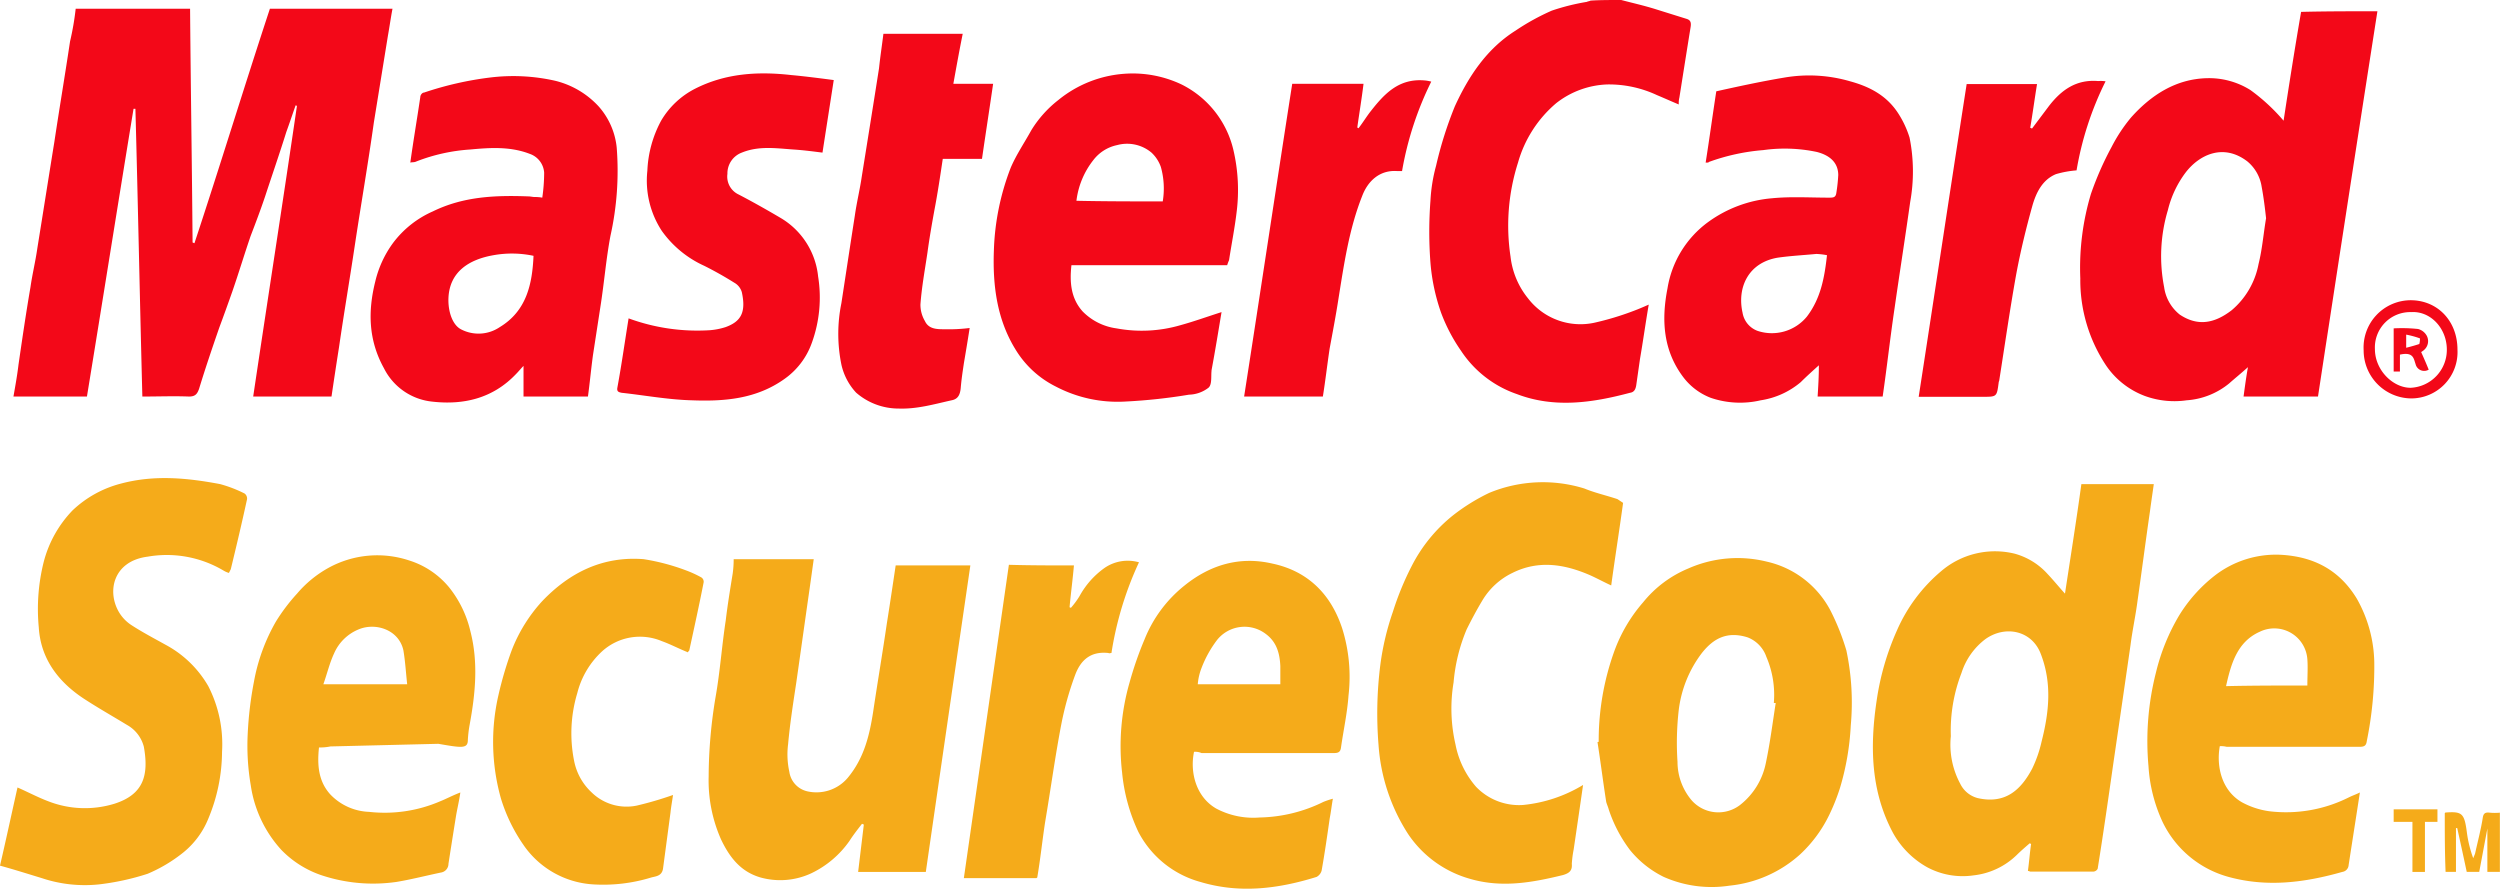 <svg xmlns="http://www.w3.org/2000/svg" viewBox="0 0 399.7 142.09"><defs><style>.cls-1{fill:#f30818}.cls-2{fill:#f5ab1a}</style></defs><g id="Layer_2" data-name="Layer 2"><g id="Layer_1-2" data-name="Layer 1"><g id="mastercard"><path class="cls-1" d="M259.2 0c1.9.5 3.7.9 5.6 1.5l4.8 1.5c.7.2.8.6.7 1.3-.6 3.7-1.2 7.5-1.8 11.3a3.75 3.75 0 00-.1 1.1c-1.2-.5-2.3-1-3.5-1.5a18.14 18.14 0 00-7.9-1.7 14 14 0 00-8.2 3 19.33 19.33 0 00-6.1 9.5 33.13 33.13 0 00-1.2 15 12.89 12.89 0 002.8 6.7 10.56 10.56 0 0010.6 3.9 45.72 45.72 0 006.3-1.9c.8-.3 1.5-.6 2.4-1-.5 2.9-.9 5.8-1.4 8.7l-.6 4.2c-.1.6-.3 1.1-1 1.2-6 1.6-12.1 2.5-18.1.2a17.5 17.5 0 01-8.9-6.9 27.28 27.28 0 01-3.2-6.1 31.74 31.74 0 01-1.7-8 65.43 65.43 0 010-9.9 26.18 26.18 0 01.9-5.6 61.71 61.71 0 013-9.5c2.2-4.8 5.1-9.2 9.7-12.1a36.77 36.77 0 015.8-3.2 35.28 35.28 0 015.6-1.4c.2-.1.4-.1.6-.2 1.4-.1 3.1-.1 4.9-.1zM12.1 1.4h18.29c.1 12.46.3 24.92.4 37.38.1 0 .2.1.3.1C35.21 26.42 39 14 43.15 1.4h19.6c-.28 1.47-.47 2.86-.73 4.31l-2.25 13.88c-.92 6.56-2.06 13.13-3.05 19.69C55.91 44.71 55 50 54.21 55.46c-.41 2.61-.81 5.23-1.21 7.94H40.48c2.31-15.5 4.73-31 7-46.5-.1 0-.2 0-.2-.1-.5 1.41-1 2.92-1.51 4.32-1.07 3.43-2.27 6.88-3.38 10.27-.71 2.12-1.51 4.23-2.32 6.34-1 2.92-1.91 5.94-2.92 8.86-.7 2-1.4 3.93-2.11 5.84-1.11 3.22-2.21 6.44-3.22 9.76-.3.81-.6 1.21-1.61 1.21-2.42-.1-4.83 0-7.45 0-.4-15.4-.7-30.69-1.11-46h-.3c-2.51 15.3-4.93 30.61-7.45 46H2.15c.3-1.71.61-3.42.81-5.12.6-4.12 1.2-8.24 1.91-12.36.3-2.11.8-4.12 1.1-6.23.91-5.63 1.81-11.36 2.72-17 .8-5.32 1.7-10.65 2.51-16.07a43.89 43.89 0 00.9-5.22zm368 .4q-4.8 30.75-9.5 61.6h-11.9c.2-1.5.4-3 .7-4.7-1.1 1-2.1 1.8-3 2.6a12 12 0 01-6.8 2.7 13.78 13.78 0 01-6.7-.7 13 13 0 01-6.2-4.9 24.59 24.59 0 01-4.1-13.9 41.07 41.07 0 011.7-13.5 50.19 50.19 0 013.3-7.5 25.5 25.5 0 013.1-4.7c3.2-3.6 7.2-6.2 12.2-6.3a12.43 12.43 0 016.9 1.9 30.22 30.22 0 015.3 4.9c.9-5.9 1.8-11.6 2.8-17.4 3.9-.1 8-.1 12.2-.1zm-17.8 33.1c-.2-1.8-.4-3.4-.7-5a6.54 6.54 0 00-2.3-4.1c-3.8-2.9-7.6-1.1-9.8 1.7a16.4 16.4 0 00-2.9 6.1 25.68 25.68 0 00-.6 12.3 6.8 6.8 0 002.5 4.4c3 2 5.7 1.3 8.3-.7a12.75 12.75 0 004.3-7.4c.6-2.4.8-5 1.2-7.3z"/><path class="cls-2" d="M330.15 94.91c.91-6 1.82-11.67 2.62-17.51h11.58c-.2 1.41-.41 2.82-.61 4.33-.7 4.83-1.31 9.56-2 14.39-.3 2.32-.81 4.63-1.11 7q-1.35 9.36-2.72 18.72c-.8 5.63-1.61 11.27-2.51 16.91 0 .3-.4.6-.71.6h-10.07c-.1 0-.2-.1-.4-.1.2-1.44.3-2.88.51-4.31l-.21-.12c-.7.6-1.41 1.21-2.12 1.91a11.73 11.73 0 01-6.84 3.22 12 12 0 01-7.45-1.3 14.12 14.12 0 01-5.43-5.44c-3.63-6.74-3.73-14-2.62-21.34a42.25 42.25 0 013.22-11.07 26 26 0 017.05-9.46 13.24 13.24 0 0111.77-2.82 11 11 0 015.24 3.22c1 1.06 1.81 2.07 2.81 3.17zM311.9 117.7a13.2 13.2 0 001.5 7.6 4.32 4.32 0 002.8 2.3c4.4 1 6.9-1.3 8.7-4.7a19.86 19.86 0 001.5-4.3c1.2-4.7 1.7-9.3-.1-14-1.4-3.8-5.7-4.7-8.9-2.4a10.94 10.94 0 00-3.8 5.4 25.58 25.58 0 00-1.7 10.1z"/><path class="cls-1" d="M65.6 26c.5-3.6 1.1-7.1 1.6-10.5 0-.3.3-.7.6-.7a53.33 53.33 0 0110.5-2.4 30.37 30.37 0 0110.4.5 13.91 13.91 0 017 4.1 11.66 11.66 0 012.9 6.6 47.72 47.72 0 01-1 14.1c-.7 3.7-1 7.5-1.6 11.3l-1.2 7.8c-.3 2.2-.5 4.4-.8 6.6H83.7v-4.9c-.4.4-.8.9-1.2 1.3-3.7 3.9-8.4 5-13.5 4.4a9.73 9.73 0 01-7.6-5.3c-2.5-4.5-2.6-9.1-1.4-13.9a17 17 0 012.8-6.1 16 16 0 016.4-5.1c4.9-2.4 10-2.6 15.3-2.4.3 0 .7.1 1 .1a6.25 6.25 0 011.2.1 28 28 0 00.3-4 3.42 3.42 0 00-2.3-3c-3.1-1.2-6.3-1-9.5-.7a28.88 28.88 0 00-8.6 1.9c-.4.2-.7.1-1 .2zm19.7 14.9a16.68 16.68 0 00-6.4-.1c-4 .7-7 2.7-7.2 6.8-.1 2.1.6 4.4 2.1 5.1a6.05 6.05 0 006.1-.4c4.3-2.6 5.2-6.9 5.4-11.4zM272.7 26c.6-3.8 1.1-7.5 1.7-11.4 3.6-.8 7.3-1.6 10.9-2.2a23.38 23.38 0 0110.5.6c3.3.9 6 2.4 7.8 5.3a15.58 15.58 0 011.7 3.7 27.45 27.45 0 01.1 10.3c-.8 5.7-1.7 11.4-2.5 17-.7 4.7-1.2 9.3-1.9 14.1h-10.4c.1-1.6.2-3.2.2-5-1.1 1-2 1.8-2.9 2.7a12.91 12.91 0 01-6.4 2.9 14.51 14.51 0 01-8-.4 10 10 0 01-4.3-3.2c-3.3-4.3-3.6-9.2-2.6-14.3a16.35 16.35 0 016.5-10.6 20.22 20.22 0 0110.2-3.8c3-.3 6.1-.1 9.1-.1.7 0 1.1 0 1.2-.8a26.6 26.6 0 00.3-2.8c0-1.8-1.1-3.1-3.4-3.7a24.8 24.8 0 00-8.6-.3 33.07 33.07 0 00-8.7 1.9c0 .1-.2.1-.5.1zm19.4 14.8a11.14 11.14 0 00-1.7-.2c-2.1.2-4.1.3-6.2.6-4.7.8-6.5 4.8-5.6 8.8a3.73 3.73 0 002.4 2.9 7.24 7.24 0 007.9-2.3c2.2-2.9 2.8-6.2 3.2-9.8z"/><path class="cls-2" d="M255.6 118.6a42.13 42.13 0 012.5-14.5 24.71 24.71 0 014.6-7.8 18.28 18.28 0 017.2-5.4 19.47 19.47 0 0112.6-1.1 15.29 15.29 0 0110.2 7.9 37.55 37.55 0 012.5 6.3 40.24 40.24 0 01.7 12 41.91 41.91 0 01-1.7 9.9 32 32 0 01-1.7 4.3 21.21 21.21 0 01-4.7 6.4 19.78 19.78 0 01-11.3 5 18.88 18.88 0 01-10.5-1.4 16.08 16.08 0 01-5.4-4.3 22.41 22.41 0 01-3.4-6.5c-.1-.4-.3-.8-.4-1.2-.5-3.2-.9-6.4-1.4-9.6 0 .1.1 0 .2 0zm28.3-6.2h-.3a15.43 15.43 0 00-1.2-7.4 5.11 5.11 0 00-3-3.1c-3.2-1-5.4.1-7.3 2.5a18.75 18.75 0 00-3.7 9.1 45.84 45.84 0 00-.2 8.3 9.52 9.52 0 002.3 6.2 5.7 5.7 0 007.7.7 11.32 11.32 0 004.1-6.6c.7-3.3 1.1-6.5 1.6-9.7z"/><path class="cls-1" d="M196.2 42.4h-24.9c-.3 2.7-.1 5.3 1.8 7.4a9.31 9.31 0 005.4 2.7 22.05 22.05 0 0010.2-.5c2.2-.6 4.4-1.4 6.6-2.1-.5 3-1 6.1-1.6 9.3v.1c-.1.9.1 2.2-.5 2.7a5.28 5.28 0 01-3.1 1.1 88.29 88.29 0 01-10.2 1.1 21.25 21.25 0 01-11.1-2.4 15.71 15.71 0 01-6.3-5.7c-3.1-4.9-3.8-10.4-3.6-16a39.91 39.91 0 012.7-13.3c.9-2.1 2.2-4 3.3-6a18.06 18.06 0 014.3-4.8 18.8 18.8 0 0110.5-4.2 18.23 18.23 0 019.2 1.7 15.68 15.68 0 018.3 10.5 28.11 28.11 0 01.5 10c-.3 2.5-.8 5-1.2 7.6a6.89 6.89 0 00-.3.8zm-10.3-10.2a12.72 12.72 0 00-.3-5.5 5.74 5.74 0 00-1.5-2.3 6.07 6.07 0 00-5.5-1.2 6.43 6.43 0 00-3.8 2.4 13 13 0 00-2.7 6.5c4.6.1 9.1.1 13.8.1z"/><path class="cls-2" d="M117.3 89.4h12.8s-.5 3.6-.7 5c-.7 4.9-1.4 9.9-2.1 14.8-.5 3.3-1 6.5-1.3 9.8a12.92 12.92 0 00.2 4.4 3.74 3.74 0 002.8 3.1 6.55 6.55 0 006.5-2.1c2.6-3.1 3.5-6.7 4.1-10.6.7-4.7 1.5-9.4 2.2-14.2.5-3.1 1.4-9.2 1.4-9.2h11.94c-2.38 16.3-4.75 32.6-7.12 49H137.2c.3-2.53.61-5.05.91-7.58-.1 0-.2-.1-.3-.1-.71.91-1.42 1.82-2 2.73a15.71 15.71 0 01-6.06 5.15 11.75 11.75 0 01-8.09.71c-3.23-.91-5-3.23-6.36-6.06a23.26 23.26 0 01-2-10.1 78.18 78.18 0 011.11-12.73c.71-4 1-8.18 1.62-12.22.3-2.53.71-5 1.11-7.48a16.57 16.57 0 00.16-2.32zm-80.7 2.2a3.55 3.55 0 01-.9-.4A17.79 17.79 0 0023.6 89c-5.5.7-6.6 5.6-4.5 9a6.36 6.36 0 002 2c1.7 1.1 3.6 2.1 5.4 3.1a17.28 17.28 0 016.8 6.6 20.33 20.33 0 012.2 10.5 28.05 28.05 0 01-2.2 10.7 13.42 13.42 0 01-4 5.4 23.88 23.88 0 01-5.7 3.4 40.09 40.09 0 01-7.8 1.7 21.68 21.68 0 01-9.1-1c-2.3-.7-4.5-1.4-6.7-2 1-4.3 1.9-8.5 2.8-12.5 1.6.7 3.3 1.6 4.9 2.2a16.09 16.09 0 0010.6.4c4.7-1.5 5.5-4.6 4.7-9.1a5.57 5.57 0 00-2.7-3.5c-2.3-1.4-4.6-2.7-6.9-4.2-4.1-2.7-6.9-6.4-7.2-11.4A30.92 30.92 0 017 89.8a18.58 18.58 0 014.6-8.2 17.63 17.63 0 017.8-4.3c5.3-1.4 10.5-.9 15.8.1a20.83 20.83 0 013.9 1.5 1 1 0 01.4.9c-.8 3.7-1.7 7.5-2.6 11.2zM51 119.5c-.3 2.8-.1 5.4 1.8 7.5a9 9 0 006.2 2.8 22.43 22.43 0 0011.4-1.7c1-.4 1.9-.9 3.2-1.4-.2 1.4-.5 2.6-.7 3.8-.4 2.5-.8 5-1.2 7.6a1.41 1.41 0 01-1.2 1.4c-2.4.5-4.7 1.1-7.1 1.5a26.12 26.12 0 01-12.1-1.1 16.14 16.14 0 01-6.3-4 19.42 19.42 0 01-4.9-10.3 37.68 37.68 0 01-.5-8.2 58.39 58.39 0 011-8.4 30 30 0 013.5-9.6 29.53 29.53 0 013.4-4.5 18 18 0 015-4.1 16.17 16.17 0 0112.9-1.2 13.51 13.51 0 016.4 4.3 17.59 17.59 0 013.4 7c1.3 5 .8 10-.1 14.9a19 19 0 00-.3 2.5c0 1.45-1 1.26-4.72.62l-17.25.42a7.89 7.89 0 01-1.83.16zm.7-10.1h13.4c-.2-1.8-.3-3.6-.6-5.4-.7-3.3-4.4-4.5-7.1-3.4a7.29 7.29 0 00-4 3.9c-.7 1.5-1.1 3.2-1.7 4.9zm139.2 10.8c-.7 3.4.4 7.3 3.6 9.1a12.64 12.64 0 006.9 1.4 24 24 0 0010.2-2.5 13.08 13.08 0 011.5-.5c-.2 1.1-.3 2.1-.5 3.1-.4 2.8-.8 5.6-1.3 8.4a1.65 1.65 0 01-.8 1c-6.1 1.9-12.3 2.7-18.6.8a15.9 15.9 0 01-9.9-8 28.57 28.57 0 01-2.6-9.5 36.8 36.8 0 011.2-14.4 56.32 56.32 0 012.4-6.9 20.94 20.94 0 016.4-8.6c4.1-3.3 8.8-4.7 14-3.5 5.7 1.2 9.4 4.9 11.2 10.4a25.9 25.9 0 011 10.7c-.2 2.8-.8 5.5-1.2 8.3-.1.8-.5.9-1.2.9h-21.1a2.54 2.54 0 00-1.2-.2zm13.8-10.8v-2.9c-.1-2.1-.6-3.9-2.4-5.2a5.61 5.61 0 00-7.7 1 17.92 17.92 0 00-2.5 4.5 9.05 9.05 0 00-.6 2.6zm150.2 9.9c-.6 3.4.4 7.2 3.6 9a12.79 12.79 0 004.3 1.4 22.35 22.35 0 0012.7-2.2c.6-.3 1.2-.5 1.8-.8-.6 3.9-1.2 7.7-1.8 11.6a1.18 1.18 0 01-1 1.1c-6 1.7-12 2.5-18.2.8a16.54 16.54 0 01-10.6-8.9 24.79 24.79 0 01-2.2-8.8 44.45 44.45 0 011.2-15 32.86 32.86 0 013.7-9.1 24 24 0 015.6-6.3 16 16 0 0110.7-3.4c5.2.3 9.3 2.4 12.1 7a21.38 21.38 0 012.8 10.2 59.77 59.77 0 01-1.2 12.6c-.1.8-.5.9-1.2.9H356a3.75 3.75 0 00-1.1-.1zm14-9.7c0-1.5.1-2.9 0-4.2a5.3 5.3 0 00-7.6-4.4c-3.6 1.6-4.6 5.1-5.4 8.7 4.3-.1 8.6-.1 13-.1zM259.5 80.4c-.6 4.4-1.3 8.8-1.9 13.2-1.1-.5-2.2-1.1-3.3-1.6-4.1-1.8-8.3-2.5-12.5-.4A11.35 11.35 0 00237 96c-.9 1.5-1.7 3-2.5 4.6a27.9 27.9 0 00-2.1 8.5 25.41 25.41 0 00.3 9.9 14.45 14.45 0 003.3 6.8 9.51 9.51 0 007.5 2.9 22.77 22.77 0 009.6-3.2c-.5 3.5-1 6.9-1.5 10.3a18.1 18.1 0 00-.3 2.3c.1 1.1-.4 1.5-1.4 1.8-4.9 1.2-9.8 2.1-14.9.6a17.66 17.66 0 01-9.9-7.2 30 30 0 01-4.7-14.2 61.85 61.85 0 01.3-12.9 42.68 42.68 0 012-8.4 46.64 46.64 0 013-7.3 24.79 24.79 0 016.6-8.1 31.28 31.28 0 015.8-3.6 22.42 22.42 0 0115.2-.7c1.7.7 3.5 1.1 5.3 1.7z"/><path class="cls-1" d="M100.5 50.9a31.9 31.9 0 0012.9 1.9 10.89 10.89 0 002.6-.5c2.5-.9 3.3-2.4 2.6-5.6a2.55 2.55 0 00-1.2-1.5q-2.4-1.5-4.8-2.7a16.85 16.85 0 01-6.8-5.6 14.68 14.68 0 01-2.3-9.6 18.4 18.4 0 012.2-8 13.27 13.27 0 015.4-5.1c4.9-2.5 10.1-2.8 15.4-2.2 2.2.2 4.5.5 6.8.8-.6 3.9-1.2 7.7-1.8 11.6-1.6-.2-3.1-.4-4.7-.5-2.8-.2-5.5-.6-8.2.5a3.54 3.54 0 00-2.3 3.4 3.16 3.16 0 001.8 3.3c2.3 1.2 4.6 2.5 6.8 3.8a12.31 12.31 0 015.9 9.3 21.21 21.21 0 01-1 10.6 11.91 11.91 0 01-4.4 5.8c-4.5 3.2-9.6 3.6-14.8 3.4-3.8-.1-7.5-.8-11.2-1.2-.5-.1-.8-.2-.7-.8.7-3.8 1.2-7.4 1.8-11.1z"/><path class="cls-2" d="M110 104.3c-1.5-.6-2.8-1.3-4.2-1.8a9 9 0 00-9.5 1.6 13.58 13.58 0 00-4 6.7 22.35 22.35 0 00-.5 10.9 9.32 9.32 0 002.8 5 8 8 0 007.2 2.1 55.38 55.38 0 005.8-1.7c-.1.8-.3 1.8-.4 2.8l-1.2 9c-.2 1.2-1.2 1.2-1.9 1.4a26.13 26.13 0 01-9.2 1.1 14.57 14.57 0 01-11.2-6.3 26.7 26.7 0 01-3.6-7.4 33.33 33.33 0 01-.4-16.6 57.88 57.88 0 012.1-7.1 24.92 24.92 0 014.9-7.9c4.4-4.6 9.7-7.2 16.2-6.7a34.21 34.21 0 016.8 1.8 17.55 17.55 0 012.4 1.1.81.81 0 01.4.8c-.7 3.6-1.5 7.2-2.3 10.9-.1.1-.2.2-.2.3z"/><path class="cls-1" d="M141.24 5.4h12.68c-.54 2.67-1 5.23-1.5 8h6.36c-.59 4.07-1.19 7.93-1.78 12h-6.27c-.41 2.76-.82 5.51-1.33 8.16-.41 2.25-.82 4.6-1.12 6.84-.41 2.76-.92 5.51-1.12 8.27a5.11 5.11 0 00.71 2.65c.61 1.32 1.94 1.32 3.16 1.32a26.5 26.5 0 004-.2c-.3 1.94-.61 3.78-.92 5.61-.2 1.33-.4 2.66-.51 4-.1 1-.4 1.74-1.42 1.94-2.76.61-5.51 1.43-8.47 1.33a10.34 10.34 0 01-6.84-2.55 9.65 9.65 0 01-2.35-4.49 24.5 24.5 0 010-9.8c.72-4.69 1.43-9.39 2.15-14 .3-2.14.81-4.18 1.12-6.32.92-5.72 1.84-11.43 2.75-17.25.19-1.84.46-3.57.7-5.51zm70.26 58h-12.59c2.6-16.67 5.09-33.33 7.69-50H218c-.29 2.38-.69 4.77-1 7 .1 0 .1.1.2.1.7-.89 1.29-1.89 2-2.78 2.18-2.78 4.46-5.16 8.44-4.87a6 6 0 011.19.2 52.23 52.23 0 00-4.67 14.3h-.78c-2.8-.2-4.7 1.6-5.6 4-2.1 5.3-2.9 10.9-3.8 16.5-.4 2.6-.9 5.2-1.4 7.9-.38 2.55-.68 5.15-1.08 7.65zM336.64 13A50.94 50.94 0 00332 27.24a16 16 0 00-3.29.6c-2.19.9-3.19 3-3.78 5.08-1 3.59-1.9 7.27-2.59 11-1 5.58-1.8 11.15-2.69 16.83 0 .1-.1.3-.1.4-.3 2.29-.3 2.29-2.49 2.29h-10.3c2.59-16.73 5.08-33.37 7.67-50h11.25c-.39 2.39-.69 4.68-1.09 7 .1 0 .2.1.3.1l2.69-3.58c2-2.59 4.38-4.29 7.86-4a5.28 5.28 0 011.2.04z"/><path class="cls-2" d="M171.7 90.4c-.2 2.3-.5 4.5-.7 6.7.1 0 .1 0 .2.1a13.3 13.3 0 001.4-1.9 13.4 13.4 0 014-4.5 6.54 6.54 0 015.5-.9 53.91 53.91 0 00-4.4 14.5c-.2 0-.3.1-.5 0-2.8-.3-4.4 1.1-5.3 3.5a49.92 49.92 0 00-2.2 7.8c-1 5.2-1.7 10.4-2.6 15.7-.45 2.93-.77 6-1.26 8.88l-.14.12h-11.6l7.2-50.1c3.5.1 6.9.1 10.4.1z"/><path class="cls-1" d="M385.5 63.7a7.68 7.68 0 01-7.6-7.7 7.56 7.56 0 017.5-8c4.3 0 7.5 3.3 7.5 7.9a7.41 7.41 0 01-7.4 7.8zm0-13.8a5.65 5.65 0 00-5.8 5.9c0 3.4 2.9 6.2 5.7 6.2a6.07 6.07 0 005.8-6.1c0-3.4-2.6-6.2-5.7-6z"/><path class="cls-2" d="M390.87 130c.11-.1.11-.1.21-.1 2.63-.19 2.94.19 3.34 3.31a19.16 19.16 0 001 4c.1-.28.2-.47.3-.75.41-1.89.92-3.79 1.22-5.68.1-.75.41-.94 1.12-.85a8.74 8.74 0 001.62 0v9.46h-2v-8h.2c-.5 2.7-1.5 8-1.5 8h-2c-.5-2.36-1-4.64-1.52-7h-.2v7H391c-.13-3.11-.13-6.23-.13-9.39zm-3.17 9.4h-2v-8h-3v-2h7v2h-2z"/><path class="cls-1" d="M383.7 56.7v2.7h-1v-6.9a24.4 24.4 0 013.9.1 2.21 2.21 0 011.4 1.1 1.86 1.86 0 01-.5 2.3c-.1.1-.3.2-.4.3.4.9.8 1.8 1.2 2.8a1.41 1.41 0 01-2.1-.9c-.3-.8-.3-2-2.5-1.5zm1-1.1q1.2-.3 2.1-.6a3.08 3.08 0 00.1-.9 14.13 14.13 0 00-2.2-.6z"/></g></g></g></svg>